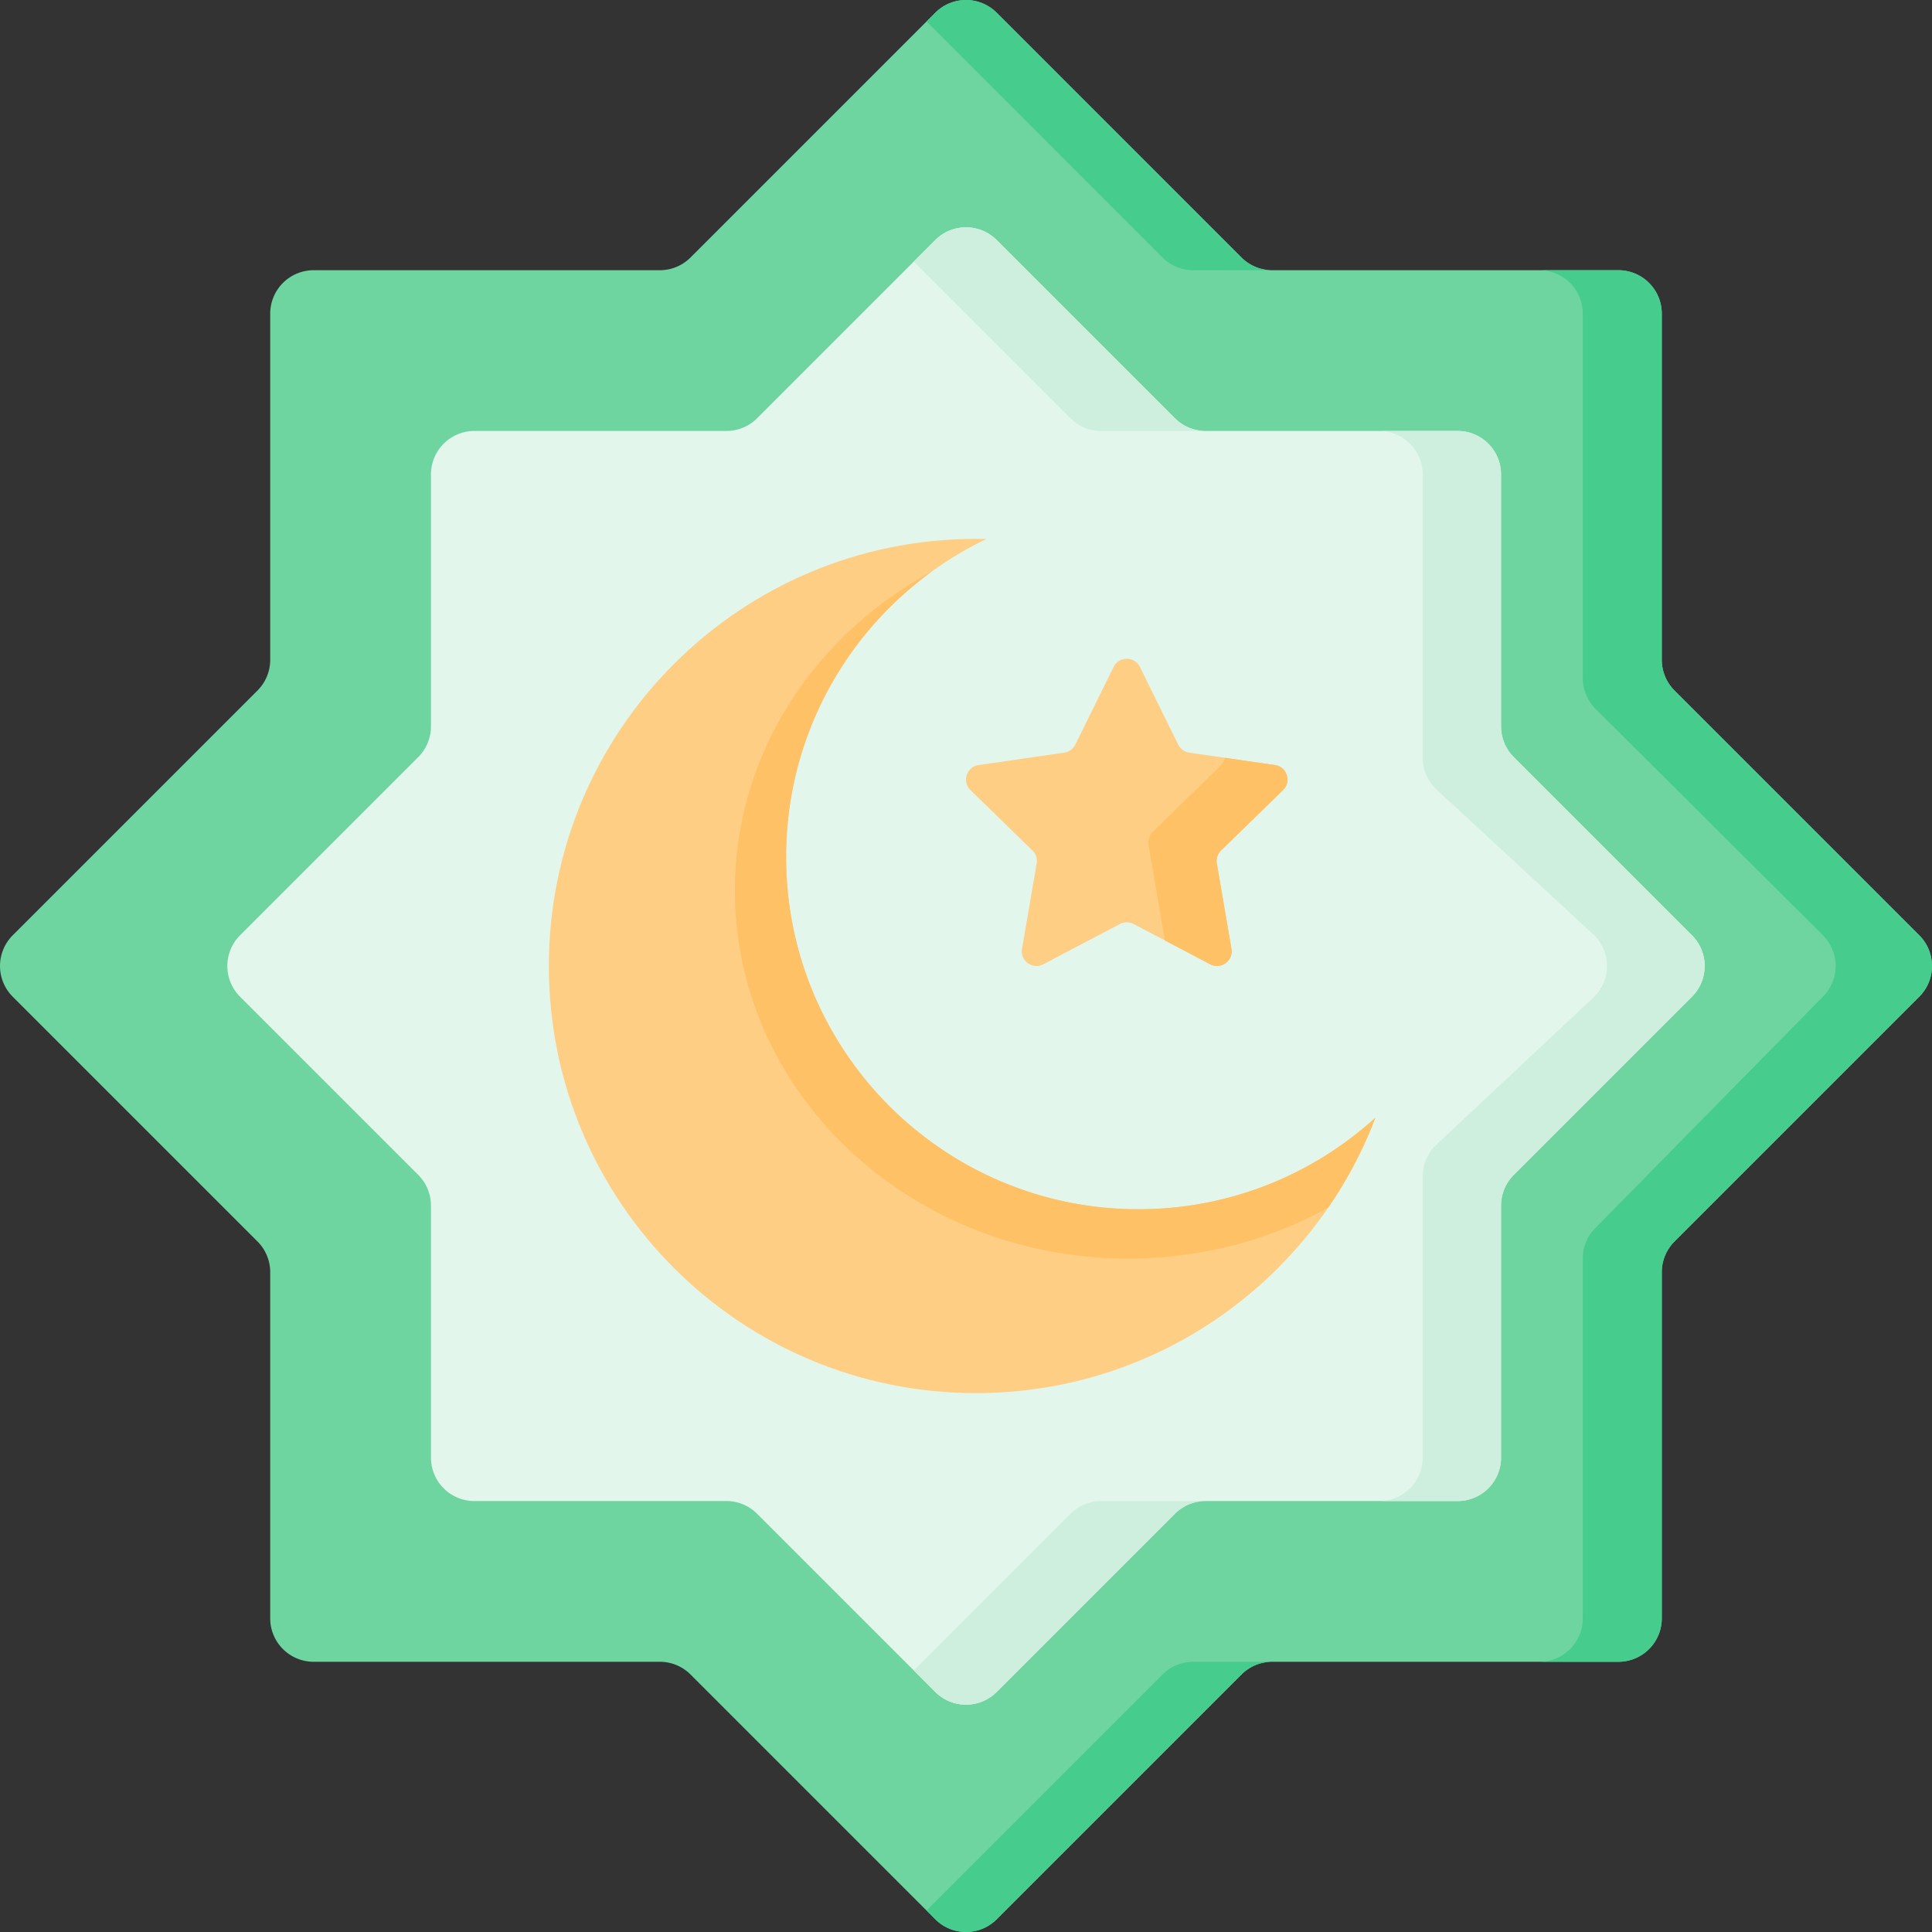 <svg xmlns="http://www.w3.org/2000/svg" height="512" width="512"><rect width="100%" height="100%" fill="#333333" stroke="none"/><path d="M443.76 329.006l64.869-64.869a11.51 11.51 0 0 0 0-16.274l-64.869-64.869c-2.158-2.158-3.37-5.085-3.37-8.137V83.118a11.51 11.51 0 0 0-11.508-11.508h-91.739c-3.052 0-5.979-1.212-8.137-3.37L264.137 3.37a11.51 11.51 0 0 0-16.274 0l-64.869 64.87c-2.158 2.158-5.085 3.37-8.137 3.37H83.118A11.51 11.51 0 0 0 71.61 83.118v91.739c0 3.052-1.212 5.979-3.37 8.137L3.371 247.863a11.51 11.51 0 0 0 0 16.274l64.869 64.869c2.158 2.158 3.37 5.085 3.37 8.137v91.739a11.51 11.51 0 0 0 11.508 11.508h91.739c3.052 0 5.979 1.212 8.137 3.37l64.869 64.869a11.51 11.51 0 0 0 16.274 0l64.869-64.869c2.158-2.158 5.085-3.37 8.137-3.37h91.739a11.51 11.51 0 0 0 11.508-11.508v-91.739c0-3.052 1.212-5.979 3.37-8.137z" fill="#6ed5a1"/><path d="M316.209 440.389h20.936a11.55 11.55 0 0 0-8.143 3.371l-64.868 64.868a11.5 11.5 0 0 1-16.266 0l-2.33-2.33 62.539-62.539a11.51 11.51 0 0 1 8.132-3.37zM329.001 68.24c2.165 2.154 5.092 3.371 8.143 3.371h-20.936a11.51 11.51 0 0 1-8.133-3.371L245.537 5.701l2.33-2.33a11.5 11.5 0 0 1 16.266 0zm179.627 195.893l-64.868 64.868c-2.154 2.165-3.371 5.092-3.371 8.143v91.741a11.51 11.51 0 0 1-11.504 11.504H407.95a11.51 11.51 0 0 0 11.504-11.504v-95.344c0-3.051 1.216-5.979 3.371-8.143l60.266-61.265a11.5 11.5 0 0 0 0-16.266l-60.266-60.039c-2.154-2.165-3.371-5.092-3.371-8.143V83.114A11.51 11.51 0 0 0 407.95 71.61h20.936a11.51 11.51 0 0 1 11.504 11.504v91.741c0 3.051 1.216 5.979 3.371 8.143l64.868 64.868a11.5 11.5 0 0 1-.001 16.267z" fill="#46cc8d"/><path d="M401.162 311.362l47.225-47.225a11.51 11.51 0 0 0 0-16.274l-47.225-47.225c-2.158-2.158-3.37-5.085-3.37-8.137v-66.785a11.51 11.51 0 0 0-11.508-11.508h-66.785c-3.052 0-5.979-1.212-8.137-3.37l-47.224-47.225a11.51 11.51 0 0 0-16.274 0l-47.224 47.225c-2.158 2.158-5.085 3.37-8.137 3.37h-66.785a11.51 11.51 0 0 0-11.508 11.508v66.785c0 3.052-1.212 5.979-3.37 8.137l-47.224 47.225a11.51 11.51 0 0 0 0 16.274l47.224 47.225c2.158 2.158 3.37 5.085 3.37 8.137v66.785a11.51 11.51 0 0 0 11.508 11.508h66.785c3.052 0 5.979 1.212 8.137 3.37l47.224 47.225a11.51 11.51 0 0 0 16.274 0l47.224-47.225c2.158-2.158 5.085-3.37 8.137-3.37h66.785a11.51 11.51 0 0 0 11.508-11.508v-66.785c-.001-3.052 1.212-5.979 3.37-8.137z" fill="#e2f6eb"/><path d="M291.82 397.786h27.677c-3.051 0-5.979 1.216-8.133 3.371l-47.231 47.231a11.5 11.5 0 0 1-16.266 0l-5.711-5.711 41.521-41.521c2.165-2.153 5.092-3.37 8.143-3.37zm19.544-286.943a11.51 11.51 0 0 0 8.133 3.371H291.82c-3.051 0-5.979-1.216-8.143-3.371l-41.521-41.521 5.711-5.711a11.5 11.5 0 0 1 16.266 0zm137.024 153.29l-47.231 47.231a11.51 11.51 0 0 0-3.371 8.133v66.786a11.5 11.5 0 0 1-11.504 11.504h-20.76c6.35 0 11.504-5.144 11.504-11.504v-74.547c0-3.051 1.216-5.979 3.371-8.133l42.098-39.469a11.5 11.5 0 0 0 0-16.266l-42.098-38.913a11.51 11.51 0 0 1-3.371-8.133v-75.104c0-6.36-5.154-11.504-11.504-11.504h20.76a11.5 11.5 0 0 1 11.504 11.504v66.786c0 3.051 1.216 5.979 3.371 8.133l47.231 47.231c4.495 4.493 4.495 11.771 0 16.265z" fill="#ceefdd"/><path d="M364.491 296.2c-16.214 42.668-57.487 72.991-105.846 72.991-62.513 0-113.191-50.678-113.191-113.191s50.678-113.191 113.191-113.191l2.752.032c-31.395 15.045-53.068 47.119-53.068 84.251 0 51.57 41.802 93.372 93.372 93.372 24.173 0 46.208-9.186 62.79-24.264z" fill="#fece85"/><path d="M364.491 296.197a112.14 112.14 0 0 1-12.5 23.822c-15.525 8.596-33.649 13.523-52.987 13.523-57.57 0-104.244-43.667-104.244-97.533 0-36.04 20.896-67.516 51.964-84.399-23.278 16.983-38.395 44.473-38.395 75.486 0 51.565 41.801 93.366 93.375 93.366 24.175 0 46.203-9.184 62.787-24.265z" fill="#fec165"/><path d="M302.085 176.749l10.157 20.58c.566 1.146 1.659 1.94 2.924 2.124l22.711 3.3c3.185.463 4.457 4.377 2.152 6.624l-16.434 16.019c-.915.892-1.333 2.177-1.117 3.437l3.879 22.619c.544 3.172-2.786 5.591-5.634 4.094l-20.313-10.679a3.88 3.88 0 0 0-3.614 0l-20.313 10.679c-2.849 1.498-6.178-.921-5.634-4.094l3.879-22.619c.216-1.26-.202-2.545-1.117-3.437l-16.434-16.019c-2.305-2.247-1.033-6.161 2.152-6.624l22.711-3.3c1.265-.184 2.358-.978 2.924-2.124l10.157-20.58c1.424-2.886 5.54-2.886 6.964 0z" fill="#fece85"/><path d="M323.592 225.393c-.915.897-1.331 2.183-1.114 3.442l3.877 22.617c.543 3.17-2.781 5.588-5.634 4.094l-12.056-6.34c0-.199-.018-.417-.054-.634l-4.212-24.519a4.24 4.24 0 0 1 1.214-3.723l17.817-17.363a4.18 4.18 0 0 0 1.186-2.147l13.26 1.929c3.188.462 4.456 4.384 2.156 6.63z" fill="#fec165"/></svg>